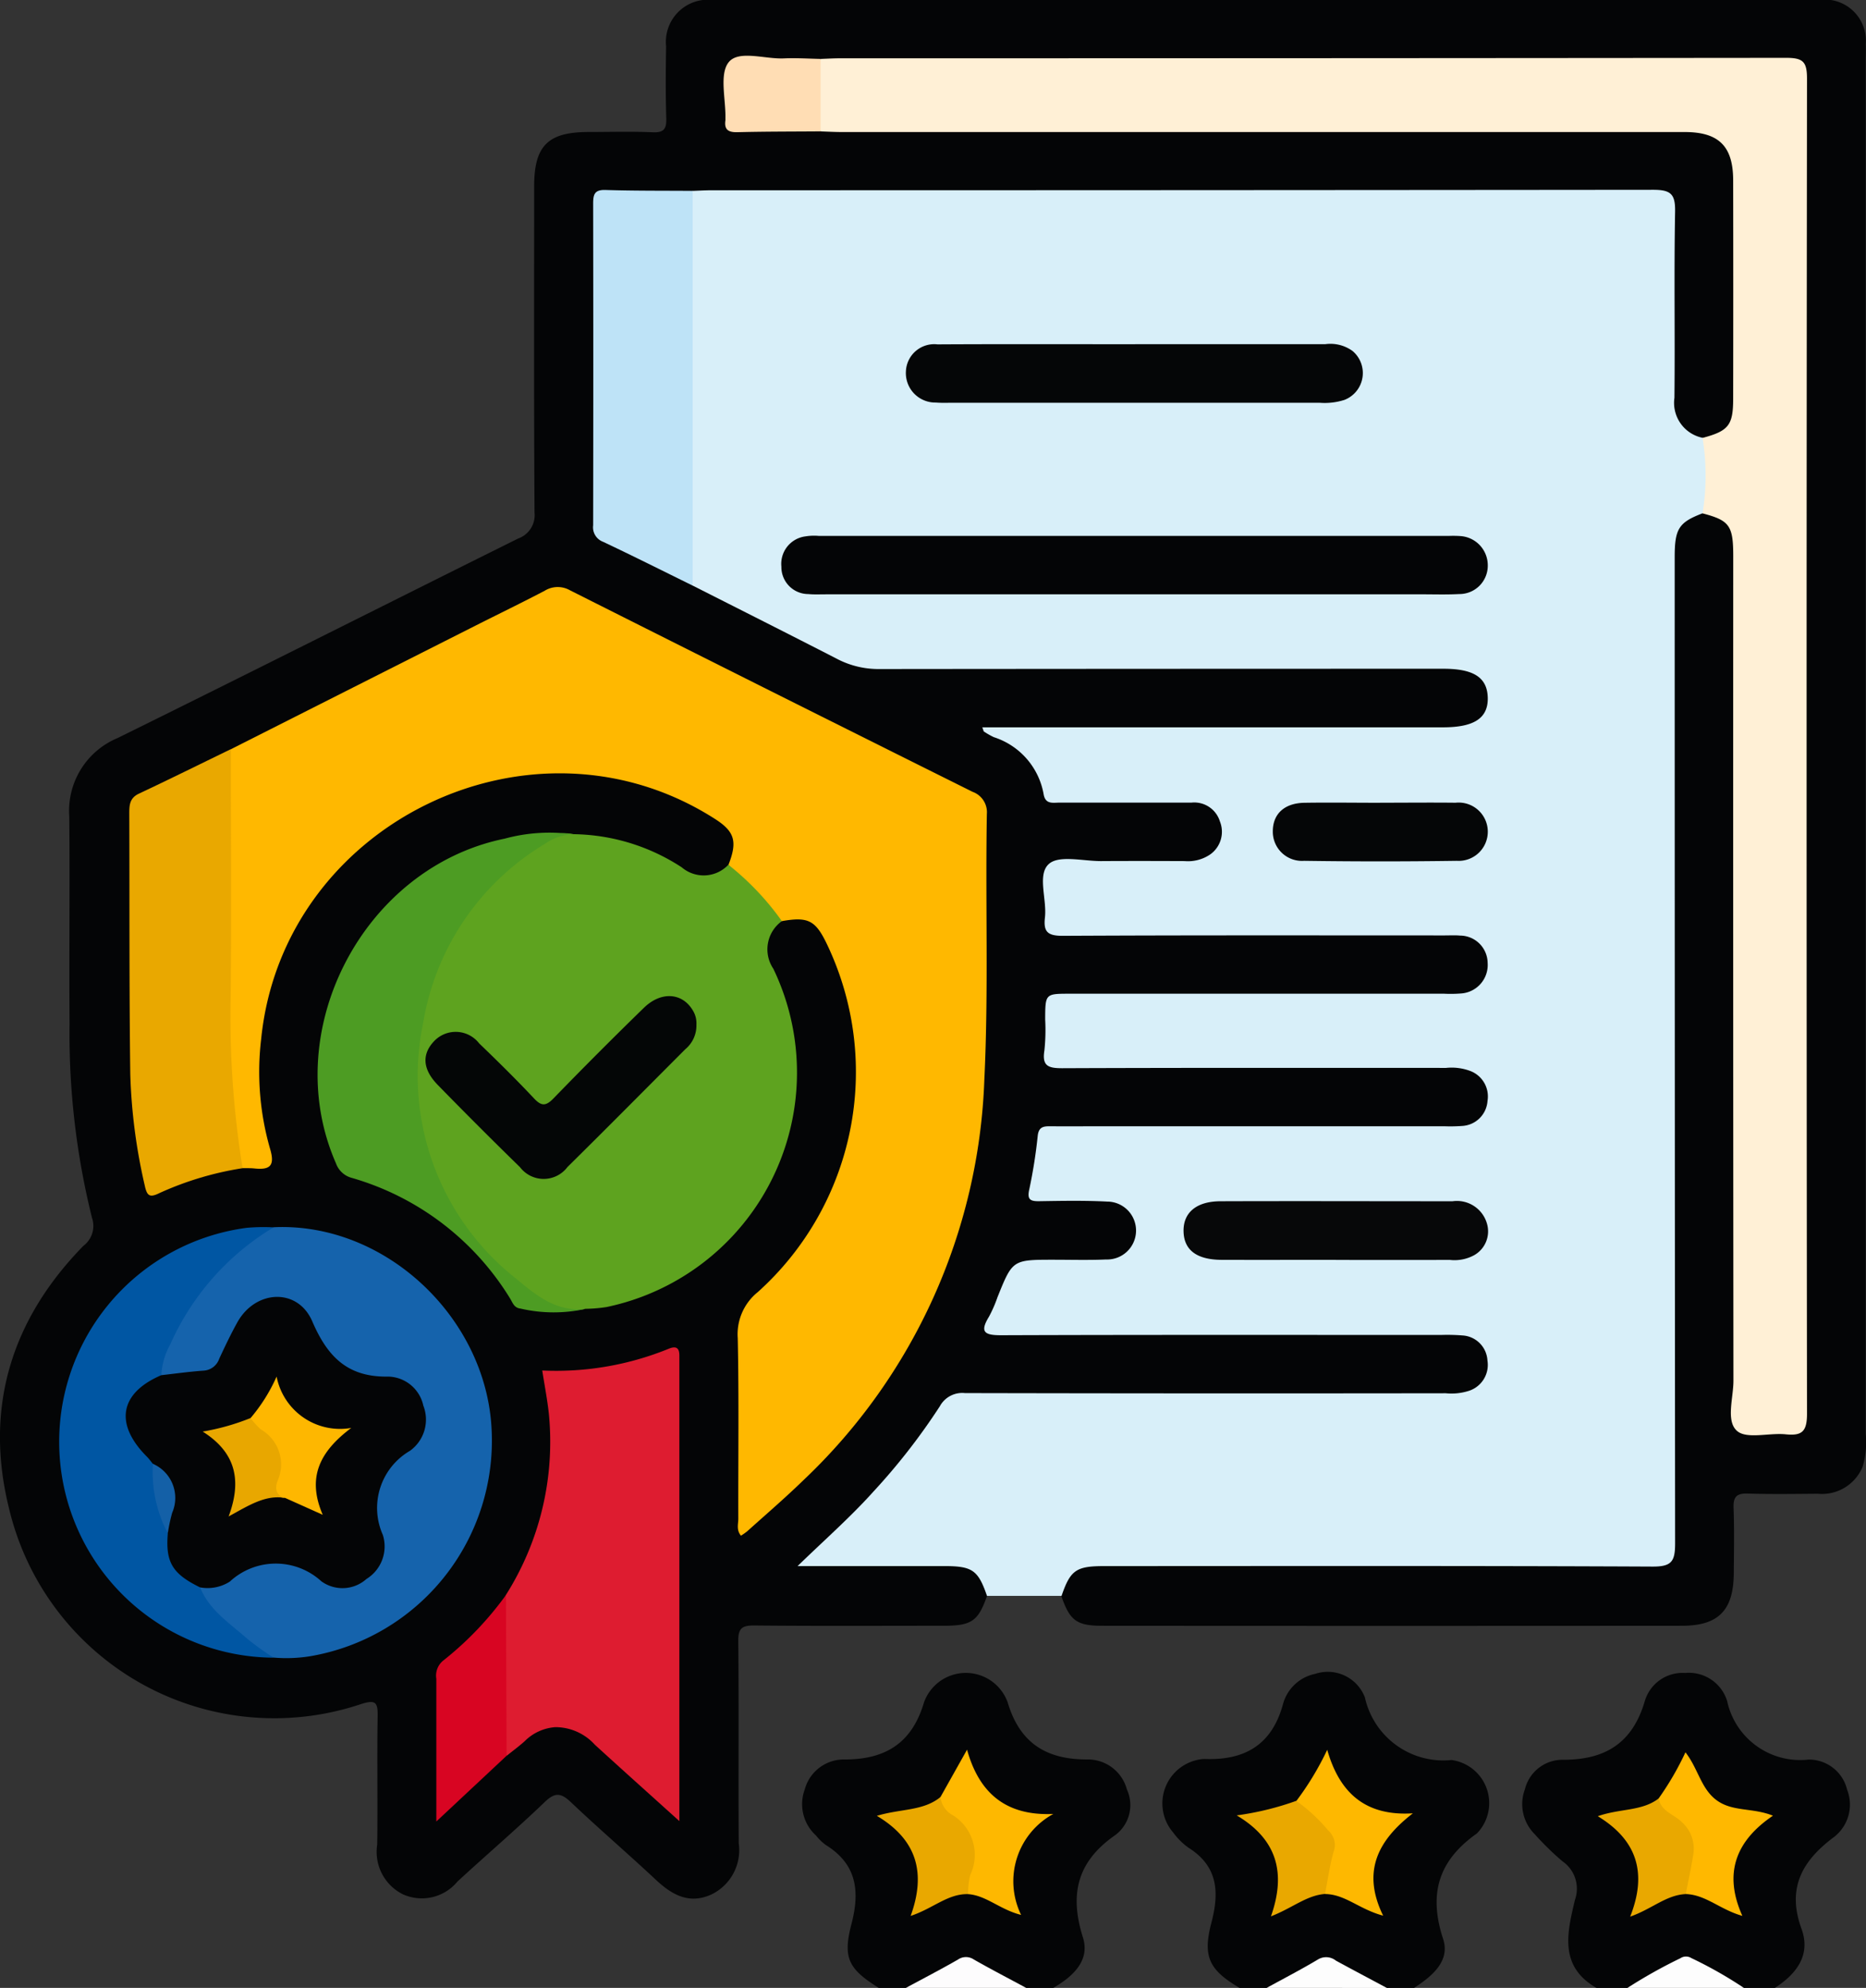 <svg id="Grupo_876492" data-name="Grupo 876492" xmlns="http://www.w3.org/2000/svg" xmlns:xlink="http://www.w3.org/1999/xlink" width="105.415" height="112.24" viewBox="0 0 105.415 112.24">
  <rect x="0" y="0" width="105.415" height="112.24" fill="#333333" stroke="none"/>
  <defs>
    <clipPath id="clip-path">
      <rect id="Rectángulo_325001" data-name="Rectángulo 325001" width="105.415" height="112.24" fill="none"/>
    </clipPath>
  </defs>
  <g id="Grupo_876491" data-name="Grupo 876491" transform="translate(0 0)" clip-path="url(#clip-path)">
    <path id="Trazado_614924" data-name="Trazado 614924" d="M73.176,93.555c-2.148-1.228-1.642-3.159-1.214-4.976a1.878,1.878,0,0,0-.708-2.174,16.183,16.183,0,0,1-1.566-1.53,2.391,2.391,0,0,1-.556-2.529,2.189,2.189,0,0,1,2.082-1.672c2.432.025,4-.921,4.7-3.337a2.222,2.222,0,0,1,2.273-1.564,2.259,2.259,0,0,1,2.371,1.584,4.221,4.221,0,0,0,4.6,3.306,2.217,2.217,0,0,1,2.178,1.7,2.311,2.311,0,0,1-.744,2.675c-1.791,1.334-2.673,2.877-1.834,5.175.542,1.485-.279,2.549-1.5,3.34H81.5a7.644,7.644,0,0,1-2.268-1.03,1.485,1.485,0,0,0-1.823-.056,9.141,9.141,0,0,1-2.486,1.086Z" transform="translate(17.012 18.686)" fill="#040506"/>
    <path id="Trazado_614925" data-name="Trazado 614925" d="M57.035,93.561c-1.705-1.012-2.1-1.743-1.588-3.69.456-1.743.36-3.185-1.305-4.232a3.8,3.8,0,0,1-.85-.845,2.515,2.515,0,0,1,1.49-4.131,1.445,1.445,0,0,1,.327-.027c2.239.075,3.755-.814,4.378-3.088a2.376,2.376,0,0,1,1.823-1.719,2.245,2.245,0,0,1,2.806,1.33,4.542,4.542,0,0,0,4.9,3.535,2.456,2.456,0,0,1,1.429,4.144c-2.18,1.537-2.743,3.417-1.909,5.96.411,1.255-.633,2.107-1.642,2.764H65.364a7.734,7.734,0,0,1-2.567-1.1,1.57,1.57,0,0,0-1.647-.009,11.206,11.206,0,0,1-2.582,1.113Z" transform="translate(12.99 18.68)" fill="#040506"/>
    <path id="Trazado_614926" data-name="Trazado 614926" d="M40.68,93.555c-1.69-1.065-2.048-1.667-1.543-3.6.491-1.877.3-3.385-1.452-4.473a2.839,2.839,0,0,1-.549-.532,2.39,2.39,0,0,1-.636-2.6,2.288,2.288,0,0,1,2.187-1.693c2.341.021,3.863-.9,4.548-3.217a2.51,2.51,0,0,1,4.733.006c.691,2.312,2.211,3.231,4.546,3.21A2.281,2.281,0,0,1,54.7,82.353a2.111,2.111,0,0,1-.657,2.573c-2.15,1.491-2.6,3.33-1.829,5.776.418,1.314-.572,2.215-1.675,2.853H49.009a12.231,12.231,0,0,1-2.676-1.161,1.423,1.423,0,0,0-1.442,0,12.221,12.221,0,0,1-2.675,1.161Z" transform="translate(8.962 18.686)" fill="#040506"/>
    <path id="Trazado_614927" data-name="Trazado 614927" d="M41.053,90.381c.982-.531,1.975-1.045,2.942-1.6a.792.792,0,0,1,.9,0c.971.553,1.966,1.068,2.951,1.6Z" transform="translate(10.124 21.859)" fill="#fdfcfd"/>
    <path id="Trazado_614928" data-name="Trazado 614928" d="M57.4,90.382c.974-.535,1.961-1.045,2.913-1.614a.886.886,0,0,1,1,.074c.955.52,1.917,1.028,2.876,1.541Z" transform="translate(14.156 21.859)" fill="#fdfdfd"/>
    <path id="Trazado_614929" data-name="Trazado 614929" d="M73.753,90.387a28.019,28.019,0,0,1,2.986-1.673.567.567,0,0,1,.62-.011,23.534,23.534,0,0,1,2.969,1.684Z" transform="translate(18.188 21.853)" fill="#fdfdfd"/>
    <path id="Trazado_614930" data-name="Trazado 614930" d="M55.759,90.11c-.494,1.41-.868,1.68-2.413,1.683-3.579,0-7.159.021-10.738-.015-.711-.007-.911.177-.9.9.036,3.8,0,7.6.025,11.4a2.777,2.777,0,0,1-1.541,2.886c-1.255.572-2.225.029-3.144-.831-1.572-1.472-3.211-2.873-4.773-4.357-.551-.522-.888-.62-1.491-.04-1.607,1.541-3.3,2.989-4.942,4.5a2.606,2.606,0,0,1-3.073.723,2.673,2.673,0,0,1-1.46-2.809c.034-2.411-.016-4.823.025-7.233.014-.792-.1-.971-.944-.7A15.4,15.4,0,0,1,.512,85.176C-.9,79.5.628,74.512,4.716,70.338a1.407,1.407,0,0,0,.48-1.581A43.062,43.062,0,0,1,3.93,57.817C3.9,53.908,3.952,50,3.913,46.091a4.45,4.45,0,0,1,2.736-4.422c7.557-3.722,15.078-7.518,22.623-11.263a1.4,1.4,0,0,0,.925-1.465c-.039-6.138-.022-12.275-.021-18.414,0-2.3.773-3.073,3.079-3.074,1.205,0,2.413-.037,3.616.015.646.029.787-.2.768-.8-.042-1.35-.031-2.7-.009-4.055A2.381,2.381,0,0,1,40.293,0Q71.52,0,102.75,0A2.319,2.319,0,0,1,105.4,2.487c.016.292,0,.585,0,.878q0,38.8,0,77.6a4.875,4.875,0,0,1-.173,1.842,2.482,2.482,0,0,1-2.541,1.533c-1.315.01-2.63.031-3.944-.01-.617-.019-.831.163-.809.8.046,1.24.022,2.483.012,3.726-.019,2.068-.868,2.937-2.927,2.938q-16.38.013-32.762,0c-1.44,0-1.823-.3-2.3-1.682-.219-1.055.424-1.55,1.258-1.887a5.638,5.638,0,0,1,2.164-.228q14.346,0,28.691,0c.365,0,.731-.016,1.095,0,.74.027,1.07-.317,1.046-1.051-.014-.4,0-.8,0-1.205q0-26.56,0-53.123a14.4,14.4,0,0,1,.042-1.751,2.093,2.093,0,0,1,1.823-2.011c1.427.076,1.975.586,2.1,1.97.049.547.027,1.1.027,1.643q0,22.9.006,45.794c0,2.255-.38,2.341,2.476,2.274.622-.015.947-.28.96-.921.007-.4.016-.8.016-1.2V5.66c0-2.015,0-2.017-2.073-2.017H47.9a11.96,11.96,0,0,1-1.419-.03c-1.384.027-2.769.02-4.154,0-.767-.007-1.1.267-1.129,1.08-.084,2.426-.111,2.422,2.3,2.426.984,0,1.967-.017,2.952.01A16.788,16.788,0,0,1,48.2,7.1H93.857c.547,0,1.1-.019,1.642.024a2.609,2.609,0,0,1,2.7,2.822q.056,6.3,0,12.594c-.016,1.673-.567,2.234-2.088,2.316a2.138,2.138,0,0,1-1.866-2.425c-.056-2.447-.012-4.894-.02-7.341,0-.949-.022-1.9,0-2.847.022-.849-.358-1.2-1.182-1.152-.4.021-.8,0-1.2,0H40.8a13.931,13.931,0,0,1-1.531-.029c-1.456.019-2.915.027-4.372,0-.855-.017-1.149.344-1.147,1.171q.021,8.366,0,16.733A1.629,1.629,0,0,0,34.8,30.58c1.51.729,3,1.5,4.5,2.243,2.484,1.237,4.98,2.453,7.441,3.735a7.222,7.222,0,0,0,3.459.829q15.337-.039,30.673-.014a5.6,5.6,0,0,1,2.057.216,1.931,1.931,0,0,1,1.391,2,1.971,1.971,0,0,1-1.854,1.709,13.651,13.651,0,0,1-1.532.032c-8.1,0-16.208,0-24.374.07a5.237,5.237,0,0,1,2.66,2.981c.247.635.807.662,1.37.664,1.9.006,3.8,0,5.7,0a9.223,9.223,0,0,1,1.2.04,1.736,1.736,0,0,1,1.723,1.538A1.968,1.968,0,0,1,67.925,48.8a4.032,4.032,0,0,1-1.511.2c-1.9.007-3.8-.011-5.7.009-1.184.012-1.288.136-1.316,1.34-.05,2.15-.05,2.152,2.147,2.152q9.8,0,19.609,0a6.147,6.147,0,0,1,1.634.113,1.9,1.9,0,0,1,0,3.724,6.535,6.535,0,0,1-1.743.116q-10.025,0-20.047.011c-.516,0-1.259-.231-1.46.408a3.877,3.877,0,0,0,.066,2.781c.217.467.856.293,1.316.293q7.45.015,14.9.006c1.9,0,3.8,0,5.7,0a4.642,4.642,0,0,1,1.305.123A1.967,1.967,0,0,1,84.3,62.02a1.988,1.988,0,0,1-1.719,1.845,9.846,9.846,0,0,1-1.422.042H60.782c-1.724,0-1.737,0-2,1.678-.287,1.816-.649,1.832,1.567,1.821a8.753,8.753,0,0,1,2.5.183,1.867,1.867,0,0,1,1.54,2.178c-.12.987-.737,1.523-1.9,1.573-1.313.056-2.629.035-3.943.012A1.4,1.4,0,0,0,57,72.441c-.194.627-.482,1.222-.718,1.835-.194.506-.022.765.521.788.365.015.731.012,1.1.012H81.124a10.217,10.217,0,0,1,1.422.042,1.988,1.988,0,0,1,1.748,1.819,1.888,1.888,0,0,1-1.462,1.931,6.546,6.546,0,0,1-1.957.162c-8.4,0-16.8.024-25.2-.021a3.127,3.127,0,0,0-2.925,1.449A36.383,36.383,0,0,1,45.913,88c1.566.027,2.893,0,4.22.016a33.674,33.674,0,0,1,3.721.062c1.34.162,1.928.828,1.9,2.034" transform="translate(0 0)" fill="#040506"/>
    <path id="Trazado_614931" data-name="Trazado 614931" d="M31.455,8.658c.364-.012.728-.035,1.092-.035q26.59,0,53.181-.026c1,0,1.25.246,1.233,1.235-.065,3.5,0,7.006-.037,10.508A2.014,2.014,0,0,0,88.514,22.6a.559.559,0,0,1,.4.576,18.249,18.249,0,0,1,0,3.11.558.558,0,0,1-.4.575c-1.348.516-1.576.871-1.576,2.486q0,27.832.024,55.666c0,1.021-.185,1.324-1.275,1.319-10.334-.049-20.669-.03-31-.027-1.567,0-1.891.237-2.387,1.682H48.089c-.5-1.449-.823-1.68-2.388-1.683-2.685,0-5.372,0-8.312,0,1.557-1.512,3-2.776,4.278-4.2a35.774,35.774,0,0,0,3.761-4.829,1.437,1.437,0,0,1,1.411-.739q13.585.03,27.168.01a3.232,3.232,0,0,0,1.3-.135A1.539,1.539,0,0,0,76.361,74.7a1.5,1.5,0,0,0-1.42-1.419,10.739,10.739,0,0,0-1.2-.027c-8.29,0-16.579-.014-24.868.016-.946,0-1.192-.192-.674-1.045a7.431,7.431,0,0,0,.482-1.1c.851-2.117.85-2.117,3.179-2.118.986,0,1.973.029,2.957-.014a1.635,1.635,0,1,0,.061-3.269c-1.274-.067-2.556-.042-3.832-.022-.526.009-.7-.1-.566-.679a28.587,28.587,0,0,0,.475-3.019c.06-.534.369-.536.755-.532.914.007,1.826,0,2.739,0h19.5a8.943,8.943,0,0,0,.985-.019,1.517,1.517,0,0,0,1.43-1.411,1.538,1.538,0,0,0-.946-1.682,3.007,3.007,0,0,0-1.395-.184c-7.23,0-14.461-.012-21.691.017-.785,0-1.142-.127-1-1a11.209,11.209,0,0,0,.044-1.75c.006-1.456,0-1.456,1.4-1.456H73.92a7.4,7.4,0,0,0,.985-.017,1.613,1.613,0,0,0,1.466-1.733,1.562,1.562,0,0,0-1.553-1.532c-.29-.026-.583-.009-.876-.009-7.193,0-14.387-.016-21.581.022-.835,0-1.091-.214-1-1.025.121-1.038-.448-2.436.224-3.033.577-.514,1.941-.155,2.958-.161,1.569-.01,3.14-.006,4.71,0a2.227,2.227,0,0,0,1.45-.38,1.567,1.567,0,0,0,.544-1.859,1.515,1.515,0,0,0-1.606-1.063q-3.725,0-7.45,0c-.385,0-.808.115-.905-.487a4.137,4.137,0,0,0-2.812-3.208,4.592,4.592,0,0,1-.558-.318c-.024-.015-.026-.064-.092-.238h.945q12.543,0,25.087,0c1.768,0,2.554-.529,2.522-1.685-.032-1.126-.794-1.622-2.5-1.622q-15.939,0-31.879.016a5.041,5.041,0,0,1-2.391-.578c-2.71-1.392-5.433-2.76-8.152-4.137a2.388,2.388,0,0,1-.358-1.568q0-9.581,0-19.16a2.036,2.036,0,0,1,.35-1.557" transform="translate(7.669 2.12)" fill="#d8eff9"/>
    <path id="Trazado_614932" data-name="Trazado 614932" d="M75.18,81.972a16.51,16.51,0,0,0,1.515-2.605c.709.9.866,2.024,1.734,2.685.906.689,2.047.425,3.21.893-2.051,1.387-2.831,3.21-1.728,5.657-1.252-.35-2.072-1.2-3.2-1.232a2.2,2.2,0,0,1,.042-1.672,2.323,2.323,0,0,0-.891-2.572c-.338-.278-.982-.464-.683-1.154" transform="translate(18.52 19.572)" fill="#ffb800"/>
    <path id="Trazado_614933" data-name="Trazado 614933" d="M75.845,81.457c.136.737.885.9,1.321,1.344a2.011,2.011,0,0,1,.633,1.841c-.118.742-.28,1.475-.423,2.213-1.1.049-1.907.841-3.14,1.274.95-2.4.445-4.29-1.83-5.671,1.268-.444,2.493-.274,3.438-1" transform="translate(17.856 20.088)" fill="#e9a800"/>
    <path id="Trazado_614934" data-name="Trazado 614934" d="M58.748,82.14a16.519,16.519,0,0,0,1.743-2.888c.7,2.456,2.175,3.755,4.838,3.588-1.967,1.518-2.9,3.282-1.679,5.777-1.335-.35-2.153-1.214-3.281-1.22a2.755,2.755,0,0,1,.1-1.7,2.048,2.048,0,0,0-.7-2.322,2.742,2.742,0,0,1-1.022-1.232" transform="translate(14.487 19.544)" fill="#feb800"/>
    <path id="Trazado_614935" data-name="Trazado 614935" d="M59.415,81.569a9.489,9.489,0,0,1,1.81,1.68,1.085,1.085,0,0,1,.3,1.172c-.228.783-.333,1.6-.491,2.4-1.047.079-1.841.794-3.055,1.264.863-2.441.353-4.343-1.936-5.7a16.4,16.4,0,0,0,3.371-.823" transform="translate(13.82 20.115)" fill="#e9a800"/>
    <path id="Trazado_614936" data-name="Trazado 614936" d="M42.639,81.918l1.5-2.671c.689,2.477,2.219,3.747,4.874,3.629a4.326,4.326,0,0,0-1.82,5.7c-1.2-.3-1.962-1.1-3-1.174a1.266,1.266,0,0,1-.121-1.338,2.438,2.438,0,0,0-.884-2.877c-.367-.284-.844-.643-.55-1.27" transform="translate(10.492 19.543)" fill="#feb800"/>
    <path id="Trazado_614937" data-name="Trazado 614937" d="M43.332,81.39a1.318,1.318,0,0,0,.709,1.037,2.641,2.641,0,0,1,.964,3.382,5.247,5.247,0,0,0-.118,1.066c-1.144-.029-1.978.814-3.241,1.23.879-2.427.359-4.3-1.91-5.651,1.361-.41,2.627-.264,3.6-1.065" transform="translate(9.799 20.071)" fill="#e9a800"/>
    <path id="Trazado_614938" data-name="Trazado 614938" d="M38.642,42.273c.516-1.31.353-1.876-.748-2.582-10.334-6.628-24.423.207-25.65,12.417a15.69,15.69,0,0,0,.494,6.169c.3.987.022,1.235-.89,1.139-.217-.022-.436-.012-.654-.017a2.071,2.071,0,0,1-.536-1.283,32.413,32.413,0,0,1-.462-4.99c-.026-5.2-.012-10.4,0-15.6a2.567,2.567,0,0,1,.339-1.78q6.913-3.491,13.827-6.982c1.3-.656,2.61-1.29,3.9-1.966a1.4,1.4,0,0,1,1.426-.026q11.358,5.713,22.743,11.379a1.224,1.224,0,0,1,.809,1.255c-.089,5,.1,10-.142,15A32.725,32.725,0,0,1,42.861,77.034c-1.021.991-2.1,1.917-3.16,2.87a3.756,3.756,0,0,1-.352.247c-.272-.323-.148-.661-.15-.964-.01-3.4.041-6.793-.032-10.187a3.053,3.053,0,0,1,1.139-2.608A16.712,16.712,0,0,0,44.228,46.8c-.662-1.395-1.066-1.608-2.569-1.348-.107.022-.243.034-.305-.044-.886-1.061-1.874-2.033-2.711-3.134" transform="translate(2.51 6.556)" fill="#ffb800"/>
    <path id="Trazado_614939" data-name="Trazado 614939" d="M87.092,28.339a13.414,13.414,0,0,0,0-4.26c1.46-.39,1.725-.709,1.728-2.192q.011-6.186,0-12.37C88.812,7.6,88,6.809,86.075,6.809q-23.8,0-47.605,0c-.4,0-.8-.022-1.2-.035a5.4,5.4,0,0,1,0-4.093c.364-.012.728-.035,1.092-.035q26.726,0,53.452-.026c.965,0,1.178.229,1.177,1.183q-.045,37.69,0,75.377c0,1-.28,1.253-1.208,1.158s-2.205.288-2.748-.194c-.635-.562-.2-1.856-.2-2.829q-.021-23.282-.011-46.563c0-1.723-.212-2.012-1.729-2.411" transform="translate(9.091 0.646)" fill="#fff0d6"/>
    <path id="Trazado_614940" data-name="Trazado 614940" d="M36.541,39.528a15.423,15.423,0,0,1,3.017,3.178,1.962,1.962,0,0,0-.482,2.69,13.525,13.525,0,0,1-9.423,19.1,8.536,8.536,0,0,1-1.191.1,3.874,3.874,0,0,1-3.277-.8,15.425,15.425,0,0,1-6.471-12.249,14.929,14.929,0,0,1,2.752-9.074,13.933,13.933,0,0,1,4.091-4.058,2.54,2.54,0,0,1,2.231-.618,11.443,11.443,0,0,1,6.117,1.875,1.911,1.911,0,0,0,2.635-.155" transform="translate(4.612 9.302)" fill="#5ea31f"/>
    <path id="Trazado_614941" data-name="Trazado 614941" d="M22.995,75a16.177,16.177,0,0,0,2.425-10.22c-.084-.792-.238-1.576-.374-2.45a16.851,16.851,0,0,0,7.146-1.229c.45-.184.607-.02.6.42,0,.146,0,.292,0,.439V87.772c-1.733-1.564-3.262-2.93-4.774-4.313a3.013,3.013,0,0,0-2.224-.992,2.705,2.705,0,0,0-1.741.794c-.324.29-.677.55-1.016.823a1.492,1.492,0,0,1-.36-1.208c-.021-2.133-.014-4.266-.006-6.4A3.89,3.89,0,0,1,22.995,75" transform="translate(5.587 15.051)" fill="#de1c30"/>
    <path id="Trazado_614942" data-name="Trazado 614942" d="M13.692,55.587c6.3-.294,12,5.095,12.316,11.383a12.345,12.345,0,0,1-10.25,12.839,8.434,8.434,0,0,1-2.066.076c-1.789-.546-2.907-1.946-4.1-3.241a.533.533,0,0,1-.04-.78,10.462,10.462,0,0,0,3-1.291,2.128,2.128,0,0,1,2.462-.037,14.417,14.417,0,0,0,1.548.817,2.126,2.126,0,0,0,3.085-2.044,11.485,11.485,0,0,0-.367-2.268,1.642,1.642,0,0,1,.5-1.684c.47-.459.966-.894,1.422-1.365a2.118,2.118,0,0,0-1.077-3.7,7.161,7.161,0,0,0-1.617-.268,2.207,2.207,0,0,1-2.138-1.571,10.447,10.447,0,0,0-.643-1.269c-1.043-1.774-2.816-1.764-3.868.02-.2.345-.369.713-.55,1.072-.855,1.7-2.023,2.206-3.952,1.727-.368-.4-.183-.824-.03-1.22a14.418,14.418,0,0,1,4.818-6.431,4.984,4.984,0,0,1,1.546-.757" transform="translate(1.762 13.705)" fill="#1563ac"/>
    <path id="Trazado_614943" data-name="Trazado 614943" d="M11.595,33.932c0,4.6.036,9.191-.007,13.787a53.82,53.82,0,0,0,.672,9.871,18.031,18.031,0,0,0-4.686,1.4c-.571.285-.716.166-.845-.435a31.852,31.852,0,0,1-.814-6.27c-.064-4.885-.039-9.772-.056-14.659,0-.485-.011-.922.542-1.182,1.74-.819,3.464-1.673,5.195-2.513" transform="translate(1.445 8.368)" fill="#e9a800"/>
    <path id="Trazado_614944" data-name="Trazado 614944" d="M32.5,8.656l0,22.285c-1.687-.829-3.367-1.674-5.066-2.475a.871.871,0,0,1-.553-.93q.015-9.078,0-18.157c0-.525.075-.794.7-.774,1.638.052,3.279.037,4.918.05" transform="translate(6.628 2.122)" fill="#bee3f7"/>
    <path id="Trazado_614945" data-name="Trazado 614945" d="M28.851,37.813a2.917,2.917,0,0,0-1.617.537,14.546,14.546,0,0,0-6.882,10.139,14.572,14.572,0,0,0,5.309,14.453c1.142.957,2.26,1.84,3.864,1.665a8.312,8.312,0,0,1-3.671-.019c-.371-.039-.445-.345-.591-.577a15.524,15.524,0,0,0-8.933-6.8,1.3,1.3,0,0,1-.9-.825c-3.269-7.446,1.532-16.7,9.532-18.33a9.629,9.629,0,0,1,3.889-.242" transform="translate(3.549 9.296)" fill="#4d9c23"/>
    <path id="Trazado_614946" data-name="Trazado 614946" d="M10.635,75.92c.525,1.3,1.677,2.023,2.66,2.9a16.857,16.857,0,0,0,1.491,1.071,12.188,12.188,0,0,1-1.526-24.27,10.7,10.7,0,0,1,1.525-.027,14.643,14.643,0,0,0-5.828,6.59,4.03,4.03,0,0,0-.512,1.759c.01.269-.207.349-.386.462-1.586,1.016-1.744,2.194-.486,3.635a1.658,1.658,0,0,1,.539.911A14.587,14.587,0,0,0,8.987,72.8c-.2,1.436.828,2.224,1.648,3.123" transform="translate(0.669 13.705)" fill="#0056a3"/>
    <path id="Trazado_614947" data-name="Trazado 614947" d="M23.707,72.24q.019,4.54.036,9.079L19.774,85.03v-2.6c0-1.82,0-3.639,0-5.459a1.09,1.09,0,0,1,.413-1.045,18.579,18.579,0,0,0,3.524-3.687" transform="translate(4.875 17.815)" fill="#d80522"/>
    <path id="Trazado_614948" data-name="Trazado 614948" d="M38.272,2.7V6.795c-1.564.012-3.13.007-4.695.046-.516.012-.759-.137-.682-.672a1.045,1.045,0,0,0,0-.108c.025-1.088-.355-2.5.186-3.173.567-.7,2.041-.165,3.117-.214.689-.031,1.382.016,2.073.029" transform="translate(8.086 0.623)" fill="#ffddb4"/>
    <path id="Trazado_614949" data-name="Trazado 614949" d="M55.324,27.572H37.915c-.328,0-.659.017-.985-.015a1.522,1.522,0,0,1-1.518-1.545A1.563,1.563,0,0,1,36.771,24.3a3.044,3.044,0,0,1,.763-.026H73.118a5.747,5.747,0,0,1,.656.009,1.654,1.654,0,0,1,1.543,1.673,1.6,1.6,0,0,1-1.6,1.6c-.728.039-1.46.015-2.189.015h-16.2" transform="translate(8.731 5.985)" fill="#040506"/>
    <path id="Trazado_614950" data-name="Trazado 614950" d="M54.006,15.59q5.365,0,10.729,0a2.135,2.135,0,0,1,1.548.381,1.626,1.626,0,0,1-.46,2.766,3.684,3.684,0,0,1-1.4.16H43.508a7.481,7.481,0,0,1-.767-.012,1.665,1.665,0,0,1-1.687-1.764A1.6,1.6,0,0,1,42.839,15.6c3.722-.021,7.445-.007,11.167-.009" transform="translate(10.123 3.844)" fill="#050607"/>
    <path id="Trazado_614951" data-name="Trazado 614951" d="M62.236,57.718c-2.149,0-4.3.007-6.449,0-1.412-.006-2.13-.555-2.152-1.608s.717-1.694,2.079-1.7c4.372-.015,8.744,0,13.117,0a1.765,1.765,0,0,1,1.942,1.255,1.543,1.543,0,0,1-.722,1.791,2.315,2.315,0,0,1-1.368.266q-3.224.007-6.449,0" transform="translate(13.227 13.415)" fill="#070809"/>
    <path id="Trazado_614952" data-name="Trazado 614952" d="M63.74,36.358c1.42,0,2.84-.016,4.26,0a1.647,1.647,0,1,1,.074,3.281q-4.314.062-8.628,0a1.648,1.648,0,0,1-1.766-1.678c.006-.977.662-1.586,1.8-1.6,1.42-.022,2.84,0,4.26,0" transform="translate(14.224 8.965)" fill="#050607"/>
    <path id="Trazado_614953" data-name="Trazado 614953" d="M34.587,46.724a1.734,1.734,0,0,1-.623,1.387c-2.219,2.221-4.427,4.452-6.662,6.656a1.68,1.68,0,0,1-2.678.011q-2.352-2.293-4.646-4.644c-.874-.894-.913-1.754-.184-2.5a1.677,1.677,0,0,1,2.519.15c1.052,1.011,2.093,2.037,3.093,3.1.421.449.668.459,1.106.009q2.517-2.594,5.106-5.114c.982-.957,2.187-.854,2.775.16a1.366,1.366,0,0,1,.194.785" transform="translate(4.755 11.126)" fill="#040606"/>
    <path id="Trazado_614954" data-name="Trazado 614954" d="M7.235,68.17c-.113-.137-.218-.284-.343-.41-1.846-1.85-1.538-3.593.815-4.6.794-.089,1.587-.2,2.382-.256a.991.991,0,0,0,.891-.674c.323-.691.649-1.381,1.02-2.048,1.027-1.852,3.414-1.972,4.238-.057.865,2.011,2.008,3.159,4.295,3.115a2.076,2.076,0,0,1,1.976,1.637,2.17,2.17,0,0,1-.755,2.554,3.731,3.731,0,0,0-1.532,4.747,2.157,2.157,0,0,1-.924,2.488,2.031,2.031,0,0,1-2.547.133,3.819,3.819,0,0,0-5.172.015,2.331,2.331,0,0,1-1.68.328c-1.566-.764-1.96-1.421-1.824-3.048a1.547,1.547,0,0,1-.1-.745,3.036,3.036,0,0,0-.735-3.176" transform="translate(1.405 14.485)" fill="#040506"/>
    <path id="Trazado_614955" data-name="Trazado 614955" d="M6.942,66.3a2.1,2.1,0,0,1,1.086,2.764,9.7,9.7,0,0,0-.246,1.158,7.377,7.377,0,0,1-.84-3.922" transform="translate(1.698 16.351)" fill="#1460a7"/>
    <path id="Trazado_614956" data-name="Trazado 614956" d="M11.359,64.692a9.6,9.6,0,0,0,1.472-2.344,3.651,3.651,0,0,0,4.218,2.9c-1.786,1.339-2.519,2.8-1.612,4.905L13.311,69.2c-.474-.042-.908-.175-.708-.775a2.555,2.555,0,0,0-.987-3.058.626.626,0,0,1-.257-.674" transform="translate(2.795 15.375)" fill="#feb700"/>
    <path id="Trazado_614957" data-name="Trazado 614957" d="M11.889,64.228a4.706,4.706,0,0,0,.576.638,2.275,2.275,0,0,1,.96,2.885c-.155.388-.151.839.416.985-1.118-.182-2.018.405-3.191,1.047.772-2.071.378-3.63-1.465-4.793a12.946,12.946,0,0,0,2.7-.762" transform="translate(2.265 15.839)" fill="#e8a700"/>
  </g>
</svg>
